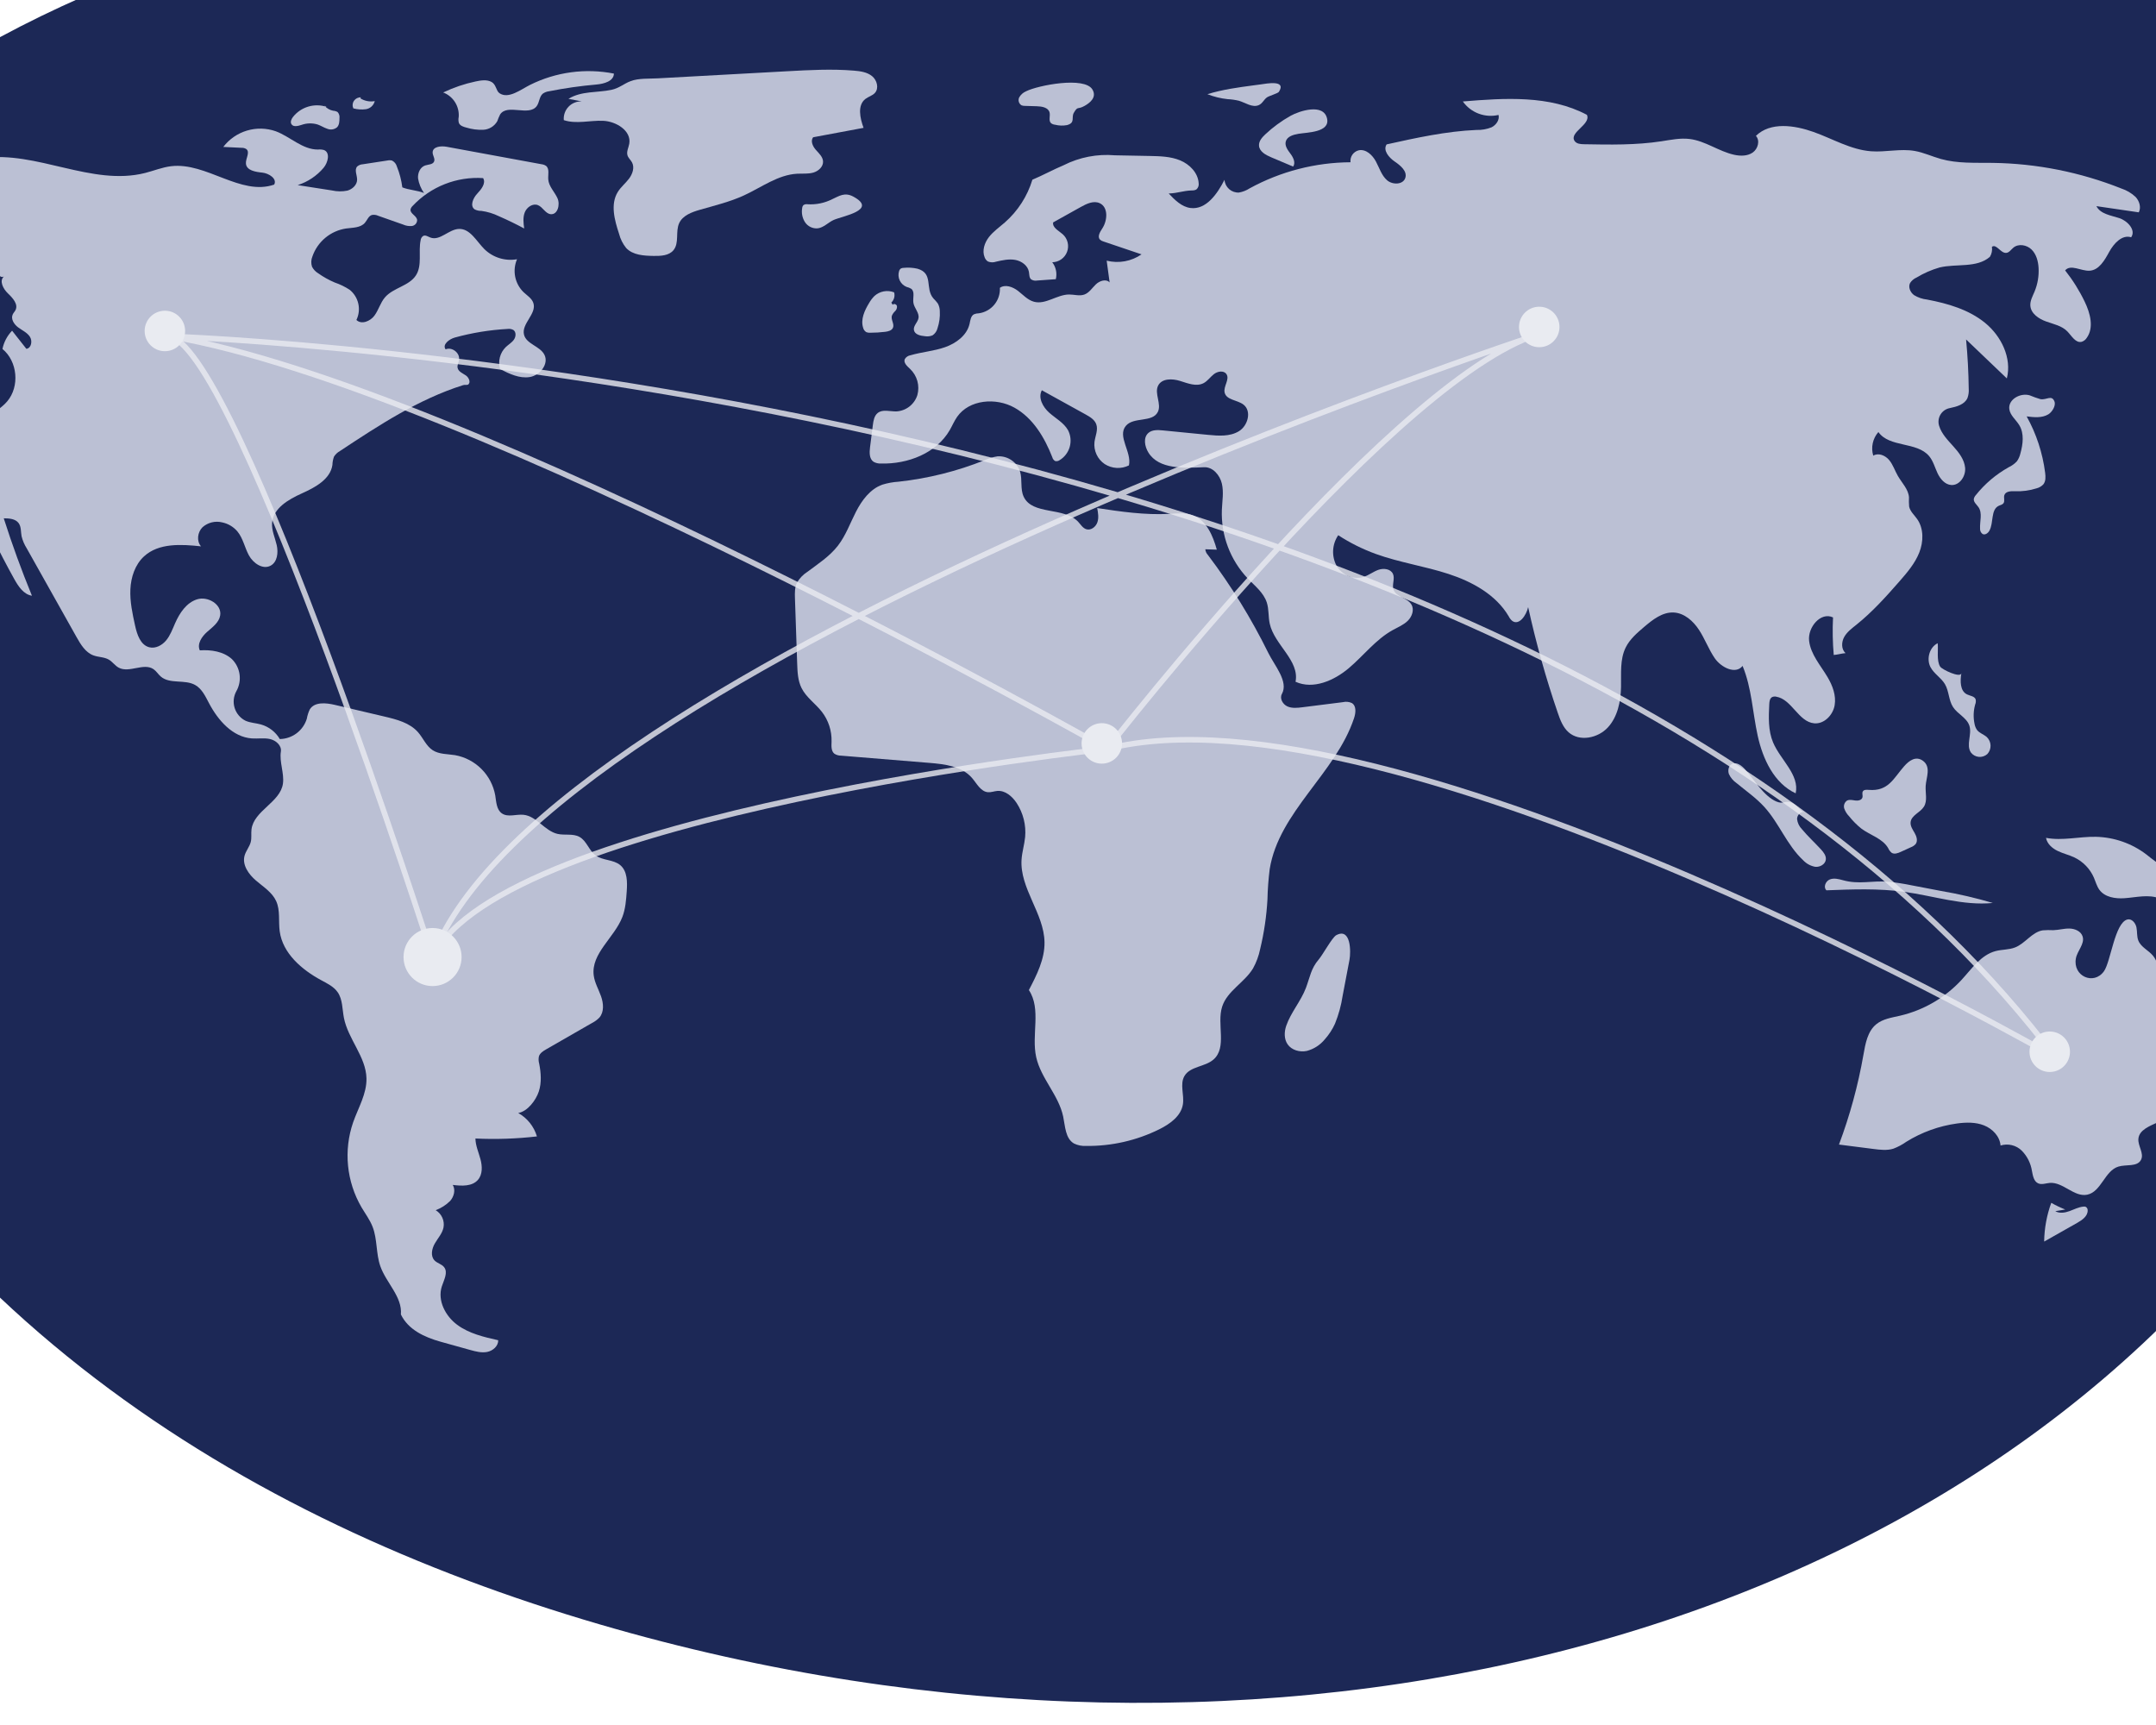 <svg width="390" height="312" viewBox="0 0 390 312" fill="none" xmlns="http://www.w3.org/2000/svg">
<g filter="url(#filter0_d_972_43074)">
<path d="M412.472 214.787C353.88 296.32 230.108 329.393 108.382 293.772C44.029 274.941 -18.019 237.209 -48.769 164.148C-103.737 33.543 11.676 -8.169 87.143 -21.463C123.635 -27.891 158.004 -38.69 189.411 -53.391C245.914 -79.841 345.93 -103.278 421.348 6.897C476.011 86.752 451.5 160.478 412.472 214.787Z" fill="#1C2856"/>
</g>
<path d="M72.776 33.888C72.612 32.592 72.281 31.323 71.79 30.113C71.727 29.884 71.618 29.671 71.468 29.486C71.319 29.302 71.132 29.151 70.921 29.043C70.639 28.97 70.343 28.966 70.059 29.033L65.633 29.71C65.263 29.727 64.908 29.865 64.624 30.103C64.047 30.709 64.615 31.685 64.597 32.522C64.577 33.462 63.742 34.225 62.836 34.478C61.911 34.665 60.956 34.653 60.036 34.443L53.848 33.481C55.67 32.9 57.293 31.817 58.53 30.357C59.344 29.392 59.777 27.591 58.6 27.134C58.251 27.038 57.886 27.009 57.525 27.048C54.721 27.07 52.515 24.729 49.89 23.743C48.21 23.153 46.387 23.109 44.68 23.617C42.974 24.126 41.472 25.161 40.389 26.575L43.686 26.734C43.996 26.717 44.304 26.799 44.564 26.968C45.287 27.562 44.388 28.702 44.49 29.632C44.622 30.839 46.226 31.097 47.435 31.219C48.643 31.341 50.177 32.324 49.595 33.39C43.52 35.483 37.338 29.3 30.958 30.061C29.343 30.253 27.818 30.888 26.241 31.287C16.611 33.723 6.654 27.222 -3.184 28.599C-5.372 28.972 -7.521 29.539 -9.608 30.293C-10.947 30.733 -12.344 31.208 -13.317 32.227C-14.29 33.247 -14.66 34.991 -13.738 36.057C-16.279 36.266 -18.836 36.023 -21.292 35.339C-20.628 35.708 -20.075 36.249 -19.692 36.905C-19.309 37.562 -19.11 38.309 -19.116 39.069C-23.083 39.715 -26.944 40.893 -30.597 42.569C-29.915 43.703 -29.119 44.764 -28.221 45.735L-33.242 48.961C-31.546 49.388 -30.669 51.702 -31.655 53.147C-29.896 52.364 -28.806 50.339 -26.925 49.929C-25.692 49.66 -24.438 50.164 -23.269 50.638C-22.1 51.111 -20.815 51.571 -19.605 51.215C-18.395 50.86 -17.502 49.291 -18.271 48.291C-13.098 46.781 -7.752 45.946 -2.365 45.806C-1.95 45.753 -1.528 45.833 -1.161 46.034C-0.459 46.521 -0.644 47.572 -0.682 48.424C-0.719 49.277 -0.055 50.397 0.707 50.013C-0.189 50.79 0.577 52.254 1.437 53.072C2.297 53.889 3.334 55.017 2.808 56.081C2.67 56.358 2.437 56.58 2.305 56.86C1.914 57.687 2.534 58.651 3.265 59.2C3.996 59.749 4.892 60.132 5.399 60.892C5.907 61.653 5.677 62.983 4.769 63.09L2.188 59.813C1.306 60.727 0.701 61.873 0.444 63.116C3.181 65.354 3.593 69.907 1.301 72.599C0.131 73.975 -1.535 74.811 -2.988 75.884C-4.441 76.957 -5.786 78.485 -5.782 80.291C-5.776 83.412 -6.031 86.311 -4.861 89.205C-2.705 94.54 -0.215 99.734 2.593 104.757C3.331 106.076 4.284 107.522 5.778 107.749C3.89 103.153 2.19 98.485 0.679 93.745C1.663 93.749 2.801 93.827 3.378 94.625C3.855 95.285 3.753 96.183 3.901 96.984C4.09 97.761 4.405 98.501 4.833 99.175L13.849 115.236C14.597 116.567 15.454 117.996 16.883 118.535C17.796 118.88 18.853 118.815 19.693 119.312C20.352 119.701 20.796 120.391 21.468 120.757C23.367 121.794 26.008 119.806 27.783 121.044C28.29 121.397 28.613 121.959 29.081 122.364C30.72 123.784 33.409 122.834 35.302 123.893C36.521 124.576 37.154 125.941 37.804 127.178C39.434 130.276 42.07 133.312 45.562 133.558C46.659 133.636 47.78 133.428 48.852 133.672C49.924 133.916 50.98 134.852 50.808 135.938C50.513 137.8 51.432 139.839 51.185 141.708C50.735 145.112 45.906 146.608 45.492 150.017C45.401 150.764 45.543 151.534 45.365 152.265C45.147 153.16 44.475 153.889 44.236 154.779C43.783 156.466 44.991 158.144 46.319 159.279C47.646 160.414 49.23 161.392 49.956 162.981C50.723 164.66 50.346 166.617 50.595 168.446C51.14 172.439 54.589 175.399 58.138 177.308C59.219 177.889 60.38 178.452 61.08 179.461C61.994 180.777 61.903 182.513 62.208 184.086C62.955 187.939 66.198 191.114 66.29 195.037C66.356 197.826 64.806 200.356 63.88 202.988C63.011 205.509 62.697 208.187 62.959 210.841C63.22 213.494 64.05 216.06 65.394 218.364C66.086 219.533 66.915 220.636 67.405 221.904C68.279 224.167 67.996 226.74 68.802 229.028C69.868 232.053 72.797 234.551 72.517 237.746C73.847 240.508 76.783 241.865 79.736 242.687L85.028 244.16C86.041 244.442 87.1 244.726 88.132 244.522C89.163 244.318 90.148 243.461 90.121 242.409C87.526 241.824 84.848 241.202 82.709 239.62C80.57 238.039 79.104 235.223 79.916 232.689C80.292 231.515 81.093 230.158 80.332 229.187C79.896 228.632 79.099 228.486 78.607 227.979C77.84 227.188 78.104 225.86 78.655 224.906C79.206 223.952 80.003 223.1 80.225 222.021C80.338 221.417 80.263 220.794 80.01 220.234C79.758 219.674 79.341 219.205 78.814 218.889C79.796 218.519 80.688 217.946 81.434 217.209C82.123 216.422 82.441 215.209 81.899 214.315C83.508 214.519 85.408 214.619 86.464 213.388C87.308 212.405 87.25 210.936 86.916 209.684C86.583 208.432 86.02 207.217 86.002 205.921C89.714 206.097 93.434 205.971 97.126 205.544C96.592 203.746 95.379 202.227 93.744 201.309C95.416 201.026 96.939 199.024 97.467 197.413C97.995 195.802 97.861 194.047 97.534 192.383C97.409 191.954 97.391 191.501 97.484 191.065C97.672 190.465 98.262 190.099 98.807 189.786L107.106 185.019C107.601 184.771 108.05 184.44 108.433 184.04C109.302 183.019 109.173 181.477 108.728 180.212C108.283 178.946 107.57 177.757 107.398 176.426C106.886 172.448 111.144 169.594 112.582 165.849C113.146 164.379 113.261 162.781 113.37 161.211C113.487 159.524 113.496 157.565 112.201 156.478C110.959 155.436 109.02 155.669 107.72 154.7C106.529 153.811 106.119 152.085 104.818 151.368C103.636 150.716 102.154 151.13 100.84 150.824C98.526 150.284 97.07 147.617 94.707 147.371C93.374 147.231 91.865 147.883 90.772 147.107C89.809 146.422 89.771 145.047 89.588 143.88C89.266 142.067 88.397 140.395 87.097 139.091C85.797 137.786 84.128 136.912 82.316 136.585C80.941 136.364 79.445 136.448 78.275 135.693C77.091 134.928 76.548 133.495 75.618 132.436C74.118 130.729 71.757 130.122 69.546 129.602L60.549 127.487C58.952 127.112 56.893 126.912 56.036 128.311C55.782 128.844 55.603 129.409 55.502 129.99C55.181 131.042 54.535 131.965 53.656 132.626C52.778 133.287 51.712 133.653 50.612 133.671C49.859 132.385 48.637 131.439 47.203 131.032C46.291 130.778 45.314 130.75 44.444 130.376C43.97 130.145 43.548 129.819 43.205 129.419C42.861 129.019 42.603 128.553 42.445 128.05C42.288 127.547 42.235 127.017 42.289 126.492C42.344 125.968 42.505 125.46 42.762 125C43.281 124.077 43.481 123.008 43.332 121.959C43.183 120.911 42.693 119.94 41.938 119.198C40.408 117.824 38.195 117.492 36.143 117.629C35.606 116.457 36.504 115.134 37.472 114.282C38.441 113.43 39.616 112.593 39.827 111.32C40.159 109.319 37.605 107.799 35.666 108.396C33.727 108.992 32.49 110.876 31.672 112.732C31.203 113.797 30.803 114.919 30.063 115.817C29.323 116.715 28.131 117.358 27.003 117.07C25.406 116.662 24.79 114.765 24.436 113.156C23.962 110.996 23.485 108.807 23.585 106.598C23.684 104.39 24.429 102.122 26.057 100.627C28.711 98.19 32.782 98.429 36.364 98.818C35.518 97.864 35.727 96.257 36.632 95.36C37.11 94.936 37.685 94.634 38.306 94.481C38.926 94.329 39.575 94.33 40.196 94.485C41.275 94.71 42.247 95.291 42.956 96.135C43.974 97.376 44.263 99.052 45.032 100.46C45.802 101.869 47.532 103.07 48.947 102.314C50.17 101.662 50.364 99.966 50.06 98.613C49.756 97.261 49.109 95.946 49.219 94.564C49.43 91.927 52.163 90.34 54.575 89.254C56.987 88.168 59.749 86.708 60.131 84.091C60.144 83.578 60.241 83.071 60.417 82.59C60.684 82.165 61.056 81.815 61.497 81.574C68.536 76.922 75.693 72.214 83.738 69.672C84.157 69.539 84.206 69.686 84.632 69.583C85.23 69.238 84.834 68.283 84.261 67.899C83.689 67.514 82.924 67.219 82.779 66.545C82.672 66.05 82.964 65.563 83.04 65.062C83.226 63.83 81.753 62.693 80.609 63.186C79.963 62.33 81.241 61.335 82.275 61.05C85.38 60.196 88.568 59.675 91.783 59.497C92.154 59.438 92.534 59.503 92.865 59.681C93.405 60.055 93.336 60.913 92.953 61.447C92.571 61.981 91.975 62.317 91.498 62.769C90.977 63.276 90.606 63.917 90.424 64.622C90.242 65.326 90.257 66.067 90.468 66.763C92.147 67.617 93.972 68.496 95.831 68.195C97.69 67.895 99.34 65.806 98.466 64.137C97.653 62.584 95.208 62.233 94.788 60.531C94.296 58.537 97.118 56.764 96.482 54.811C96.204 53.956 95.351 53.453 94.697 52.835C93.925 52.078 93.399 51.105 93.19 50.044C92.98 48.983 93.097 47.883 93.524 46.889C92.458 47.077 91.364 47.006 90.331 46.683C89.299 46.36 88.359 45.794 87.591 45.033C86.171 43.601 85.039 41.341 83.024 41.406C81.175 41.464 79.582 43.622 77.853 42.964C77.427 42.802 76.979 42.472 76.567 42.665C76.432 42.753 76.318 42.87 76.235 43.008C76.152 43.146 76.101 43.301 76.087 43.462C75.648 45.562 76.403 47.956 75.258 49.772C74.013 51.747 71.13 52.021 69.62 53.802C68.8 54.769 68.482 56.072 67.728 57.092C66.975 58.112 65.375 58.76 64.471 57.871C64.915 56.957 65.037 55.92 64.815 54.928C64.593 53.936 64.042 53.049 63.251 52.411C62.411 51.863 61.506 51.423 60.556 51.1C59.495 50.651 58.486 50.089 57.546 49.423C57.075 49.139 56.693 48.729 56.441 48.24C56.242 47.628 56.269 46.965 56.517 46.371C56.975 45.056 57.784 43.891 58.857 43.002C59.929 42.113 61.224 41.534 62.601 41.328C63.805 41.164 65.207 41.222 66.004 40.304C66.425 39.819 66.647 39.084 67.259 38.887C67.65 38.809 68.057 38.859 68.418 39.03L72.913 40.612C73.414 40.839 73.966 40.93 74.514 40.877C74.786 40.84 75.033 40.702 75.207 40.491C75.382 40.279 75.469 40.01 75.453 39.736C75.309 38.989 74.16 38.631 74.265 37.878C74.324 37.634 74.455 37.414 74.641 37.246C76.263 35.519 78.247 34.173 80.451 33.303C82.655 32.432 85.023 32.06 87.388 32.212C87.955 33.144 87.058 34.248 86.311 35.043C85.564 35.839 84.964 37.26 85.867 37.872C86.237 38.061 86.649 38.154 87.064 38.142C88.171 38.292 89.246 38.618 90.25 39.108C91.803 39.784 93.327 40.524 94.82 41.327C94.688 40.342 94.562 39.305 94.936 38.384C95.309 37.463 96.37 36.74 97.297 37.099C98.19 37.445 98.648 38.627 99.599 38.736C100.869 38.88 101.369 37.005 100.839 35.843C100.309 34.681 99.259 33.708 99.172 32.433C99.113 31.573 99.44 30.507 98.753 29.986C98.509 29.83 98.231 29.733 97.943 29.702L80.795 26.547C79.776 26.359 78.305 26.503 78.26 27.537C78.235 28.115 78.751 28.686 78.522 29.217C78.278 29.784 77.478 29.732 76.894 29.932C75.989 30.243 75.535 31.318 75.622 32.271C75.781 33.218 76.148 34.118 76.696 34.907C75.58 34.44 73.891 34.355 72.776 33.888Z" fill="#BBC0D4"/>
<path d="M59.094 19.332C58.012 18.974 56.847 18.957 55.756 19.284C54.665 19.611 53.701 20.265 52.994 21.159C52.712 21.53 52.474 22.043 52.711 22.445C53.05 23.023 53.913 22.795 54.55 22.588C55.486 22.254 56.504 22.23 57.455 22.519C58.053 22.724 58.587 23.087 59.188 23.284C59.48 23.407 59.8 23.447 60.114 23.401C60.427 23.355 60.722 23.225 60.967 23.024C61.379 22.604 61.405 21.951 61.406 21.362C61.434 21.165 61.419 20.964 61.36 20.774C61.301 20.584 61.2 20.41 61.065 20.264C60.825 20.124 60.555 20.044 60.278 20.03C59.656 19.916 59.095 19.587 58.689 19.103" fill="#BBC0D4"/>
<path d="M65.278 17.611C65.035 17.598 64.794 17.648 64.577 17.755C64.359 17.862 64.173 18.023 64.036 18.223C63.899 18.422 63.815 18.654 63.794 18.896C63.772 19.137 63.813 19.38 63.912 19.601C64.655 19.804 65.432 19.854 66.195 19.75C66.576 19.691 66.93 19.52 67.214 19.26C67.498 19 67.699 18.661 67.791 18.287C66.892 18.45 65.965 18.273 65.19 17.79" fill="#BBC0D4"/>
<path d="M86.023 14.735C84 15.165 82.035 15.833 80.169 16.724C81.049 17.062 81.797 17.674 82.302 18.469C82.808 19.264 83.045 20.201 82.978 21.141C82.899 21.502 82.908 21.877 83.005 22.233C83.22 22.755 83.843 22.95 84.39 23.084C85.374 23.384 86.402 23.515 87.43 23.472C87.944 23.445 88.443 23.29 88.882 23.022C89.321 22.754 89.687 22.38 89.945 21.935C90.094 21.512 90.269 21.099 90.468 20.698C91.781 18.699 95.681 21.116 97.091 19.184C97.587 18.503 97.542 17.478 98.189 16.939C98.524 16.704 98.912 16.556 99.318 16.508C102.153 15.945 105.016 15.537 107.895 15.287C109.259 15.168 111.037 14.678 111.049 13.309C105.911 12.3 100.583 13.016 95.894 15.347C94.204 16.194 91.97 17.974 90.343 16.852C89.734 16.432 89.764 15.301 88.925 14.828C88.068 14.345 86.933 14.542 86.023 14.735Z" fill="#BBC0D4"/>
<path d="M102.826 17.877L105.238 18.34C104.794 18.32 104.351 18.396 103.939 18.561C103.526 18.726 103.154 18.977 102.846 19.298C102.538 19.618 102.302 20.001 102.154 20.42C102.005 20.839 101.948 21.285 101.986 21.727C104.245 22.482 106.707 21.748 109.086 21.848C111.466 21.948 114.234 23.648 113.828 25.994C113.705 26.704 113.295 27.413 113.508 28.101C113.658 28.583 114.083 28.925 114.323 29.369C114.823 30.294 114.423 31.464 113.792 32.305C113.16 33.146 112.312 33.817 111.757 34.711C110.379 36.934 111.162 39.808 111.983 42.291C112.221 43.23 112.659 44.105 113.268 44.858C114.485 46.151 116.467 46.264 118.243 46.289C119.535 46.308 121.016 46.245 121.833 45.243C122.9 43.936 122.154 41.897 122.856 40.362C123.494 38.969 125.12 38.371 126.592 37.947C129.29 37.17 132.04 36.51 134.59 35.337C137.758 33.88 140.718 31.61 144.199 31.422C145.175 31.37 146.176 31.485 147.117 31.218C148.058 30.95 148.951 30.137 148.88 29.161C148.819 28.328 148.114 27.716 147.563 27.087C147.012 26.459 146.579 25.493 147.086 24.828L156.21 23.124C155.563 21.361 155.06 19.04 156.546 17.893C157.082 17.479 157.8 17.313 158.257 16.813C159.035 15.96 158.644 14.49 157.745 13.765C156.847 13.04 155.632 12.871 154.482 12.776C150.481 12.443 146.457 12.663 142.448 12.883C134.612 13.312 126.776 13.742 118.94 14.171C117.363 14.258 115.542 14.126 114.095 14.664C112.87 15.119 111.999 15.956 110.598 16.25C108.012 16.792 105.167 16.425 102.826 17.877Z" fill="#BBC0D4"/>
<path d="M146.036 36.941C145.79 36.902 145.539 36.959 145.334 37.1C145.199 37.249 145.118 37.44 145.106 37.642C144.95 38.529 145.135 39.444 145.625 40.2C145.874 40.572 146.218 40.87 146.622 41.063C147.025 41.256 147.473 41.338 147.919 41.3C149.005 41.162 149.805 40.235 150.804 39.783C152.342 39.087 158.878 38.002 154.357 35.559C152.799 34.717 151.792 35.46 150.564 36.015C149.167 36.729 147.602 37.05 146.036 36.941Z" fill="#BBC0D4"/>
<path d="M185.634 16.497C185.106 16.713 184.665 17.098 184.378 17.591C184.246 17.841 184.216 18.133 184.293 18.405C184.37 18.677 184.548 18.91 184.792 19.054C184.989 19.125 185.198 19.159 185.408 19.152L187.554 19.216C188.466 19.243 189.605 19.437 189.85 20.316C190.032 20.968 189.625 21.807 190.116 22.273C190.327 22.436 190.58 22.535 190.846 22.558C191.553 22.739 192.292 22.763 193.009 22.628C194.571 22.209 193.75 21.256 194.242 20.407C194.995 19.108 194.864 19.894 196.19 19.15C197.17 18.601 198.435 17.603 197.618 16.203C196.196 13.766 187.732 15.451 185.634 16.497Z" fill="#BBC0D4"/>
<path d="M227.999 15.272L226.752 15.438C223.942 15.814 221.115 16.192 218.408 17.036C219.58 17.499 220.809 17.801 222.062 17.933C222.752 17.967 223.438 18.064 224.109 18.224C225.305 18.58 226.51 19.499 227.665 19.028C228.381 18.736 228.615 17.99 229.208 17.595C229.618 17.322 231.172 16.881 231.345 16.605C232.75 14.378 229.078 15.128 227.999 15.272Z" fill="#BBC0D4"/>
<path d="M233.472 20.937C231.807 21.868 230.262 22.999 228.872 24.306C228.287 24.856 227.688 25.541 227.742 26.343C227.812 27.409 228.948 28.027 229.931 28.443L233.916 30.13C234.399 29.449 233.957 28.509 233.457 27.839C232.958 27.17 232.364 26.395 232.585 25.589C232.836 24.67 233.957 24.357 234.897 24.198C236.429 23.94 240.561 23.961 240.064 21.493C239.479 18.584 235.009 20.078 233.472 20.937Z" fill="#BBC0D4"/>
<path d="M232.67 185.525C232.291 186.623 232.255 187.917 232.911 188.875C233.647 189.951 235.121 190.352 236.395 190.08C237.665 189.742 238.796 189.014 239.631 187.999C240.394 187.149 241.021 186.187 241.491 185.146C242.148 183.524 242.611 181.83 242.871 180.099L244.108 173.604C244.384 172.152 244.374 167.702 241.705 169.152C240.977 169.548 239.289 172.676 238.525 173.562C237.148 175.161 236.966 176.712 236.242 178.648C235.334 181.074 233.509 183.095 232.67 185.525Z" fill="#BBC0D4"/>
<path d="M373.589 218.764C372.716 218.423 371.869 218.02 371.054 217.557C370.237 219.803 369.802 222.171 369.769 224.561L375.743 221.181C376.641 220.672 377.66 219.966 377.64 218.933C377.649 218.806 377.622 218.678 377.564 218.565C377.506 218.451 377.418 218.355 377.31 218.287C377.177 218.233 377.033 218.217 376.891 218.238C376.006 218.311 375.198 218.747 374.362 219.05C373.527 219.354 372.549 219.514 371.783 219.064" fill="#BBC0D4"/>
<path d="M394.279 156.537C393.47 156.734 392.633 156.783 391.806 156.683C390.434 156.431 389.366 155.396 388.258 154.548C385.624 152.542 382.422 151.424 379.112 151.352C376.101 151.296 373.062 152.112 370.104 151.542C370.298 152.617 371.217 153.423 372.198 153.902C373.18 154.381 374.262 154.622 375.248 155.091C376.827 155.85 378.079 157.153 378.775 158.761C379.093 159.502 379.293 160.309 379.774 160.956C380.757 162.278 382.62 162.569 384.265 162.461C386.409 162.32 388.648 161.703 390.643 162.502C392.169 163.113 393.261 164.449 394.535 165.487C395.809 166.526 397.603 167.296 399.066 166.547C397.547 166.055 396.224 165.09 395.292 163.793C394.359 162.496 393.866 160.936 393.883 159.338C395.318 159.47 399.451 159.419 399.228 156.981C399.039 154.915 395.511 156.314 394.279 156.537Z" fill="#BBC0D4"/>
<path d="M375.507 173.348C375.762 171.951 377.155 170.717 376.721 169.364C376.421 168.429 375.337 167.967 374.355 167.944C373.373 167.921 372.408 168.214 371.426 168.241C370.787 168.207 370.146 168.217 369.508 168.269C367.559 168.589 366.358 170.632 364.521 171.358C363.404 171.8 362.149 171.716 360.988 172.021C358.351 172.714 356.682 175.206 354.839 177.215C351.861 180.446 347.981 182.709 343.702 183.71C342.203 184.057 340.591 184.279 339.399 185.253C337.821 186.542 337.433 188.753 337.082 190.76C336.112 196.304 334.629 201.746 332.653 207.016L338.914 207.816C340.105 207.968 341.338 208.116 342.485 207.764C343.319 207.449 344.108 207.029 344.834 206.513C347.623 204.781 350.744 203.655 353.995 203.206C355.635 202.981 357.354 202.94 358.892 203.549C360.431 204.158 361.751 205.54 361.88 207.19C362.545 206.983 363.254 206.961 363.932 207.126C364.609 207.29 365.228 207.636 365.724 208.125C366.705 209.124 367.347 210.406 367.56 211.789C367.725 212.646 367.89 213.672 368.685 214.032C369.333 214.325 370.077 214.009 370.786 213.952C373.193 213.76 375.191 216.567 377.557 216.083C380.095 215.565 380.718 211.765 383.193 211.003C384.615 210.566 386.609 211.098 387.29 209.775C387.89 208.61 386.693 207.264 386.816 205.959C386.968 204.352 388.864 203.67 390.326 202.984C395.364 200.62 397.755 193.838 395.314 188.837C393.867 185.873 391.021 183.541 390.495 180.285C390.09 177.78 391.078 174.86 389.481 172.888C388.668 171.885 387.293 171.331 386.81 170.135C386.505 169.381 386.628 168.527 386.464 167.731C386.3 166.935 385.606 166.103 384.82 166.309C382.539 166.908 381.811 173.954 380.59 175.666C378.734 178.269 374.922 176.555 375.507 173.348Z" fill="#BBC0D4"/>
<path d="M333.347 159.198C332.567 158.98 331.716 158.764 330.969 159.077C330.222 159.389 329.786 160.485 330.386 161.03C335.075 160.847 339.794 160.666 344.443 161.302C349.8 162.036 355.102 163.854 360.483 163.319C357.409 162.412 354.285 161.687 351.126 161.148L345.859 160.141C344.445 159.846 343.018 159.625 341.581 159.481C338.576 159.232 336.301 160.027 333.347 159.198Z" fill="#BBC0D4"/>
<path d="M338.042 142.865C337.653 142.833 337.171 142.805 336.969 143.14C336.777 143.459 336.997 143.882 336.894 144.241C336.752 144.73 336.111 144.856 335.605 144.789C335.1 144.722 334.553 144.563 334.105 144.806C333.878 144.961 333.707 145.186 333.619 145.446C333.53 145.707 333.528 145.989 333.613 146.251C333.797 146.77 334.093 147.242 334.481 147.633C335.143 148.467 335.898 149.225 336.73 149.889C338.342 151.079 340.526 151.652 341.541 153.38C341.684 153.714 341.904 154.011 342.183 154.244C342.671 154.553 343.306 154.318 343.831 154.078L345.67 153.238C346.001 153.119 346.297 152.917 346.53 152.653C346.95 152.083 346.692 151.272 346.339 150.658C345.987 150.044 345.535 149.408 345.611 148.704C345.746 147.449 347.36 146.968 348.024 145.894C348.693 144.811 348.258 143.416 348.335 142.145C348.425 140.659 349.359 138.727 347.856 137.616C346.58 136.673 345.359 137.545 344.443 138.586C342.51 140.783 341.596 143.162 338.042 142.865Z" fill="#BBC0D4"/>
<path d="M349.207 120.664C349.835 121.867 351.144 122.584 351.828 123.755C352.571 125.024 352.486 126.664 353.291 127.894C354.117 129.156 355.78 129.826 356.243 131.261C356.749 132.829 355.601 134.733 356.516 136.103C356.687 136.327 356.902 136.513 357.148 136.649C357.394 136.785 357.666 136.869 357.946 136.895C358.227 136.92 358.509 136.888 358.776 136.798C359.043 136.709 359.288 136.566 359.497 136.377C359.883 135.957 360.089 135.403 360.072 134.833C360.055 134.263 359.817 133.722 359.407 133.326C358.865 132.832 358.087 132.619 357.635 132.042C357.4 131.709 357.243 131.327 357.176 130.925C356.93 129.764 356.969 128.561 357.291 127.419C357.412 127.13 357.443 126.81 357.38 126.502C357.176 125.911 356.375 125.869 355.812 125.594C354.535 124.971 354.566 123.168 354.789 121.764C354.641 122.699 351.312 121.109 350.963 120.58C350.271 119.529 350.648 117.5 350.51 116.338C349.015 117.058 348.439 119.194 349.207 120.664Z" fill="#BBC0D4"/>
<path d="M315.669 139.164C315.054 138.476 314.129 137.756 313.305 138.171C312.677 138.487 312.504 139.357 312.75 140.016C313.05 140.656 313.512 141.207 314.091 141.614C315.807 143.03 317.656 144.308 319.153 145.953C321.833 148.899 323.253 152.873 326.168 155.586C326.754 156.215 327.529 156.635 328.376 156.781C329.226 156.86 330.179 156.317 330.277 155.469C330.357 154.771 329.871 154.147 329.395 153.63C328.263 152.398 327.023 151.265 325.954 149.978C325.461 149.483 325.151 148.835 325.075 148.141C325.07 147.448 325.701 146.723 326.373 146.894C325.556 146.686 324.951 145.326 323.753 145.07C322.751 144.856 322.509 145.476 321.317 144.965C319.044 143.99 317.261 140.946 315.669 139.164Z" fill="#BBC0D4"/>
<path d="M369.08 72.191C368.428 71.997 367.786 71.768 367.159 71.505C365.472 70.998 363.239 72.239 363.463 73.987C363.613 75.148 364.694 75.93 365.29 76.938C366.176 78.431 365.94 80.326 365.474 81.999C365.36 82.517 365.143 83.006 364.836 83.439C364.406 83.895 363.893 84.264 363.324 84.526C361.044 85.805 359.034 87.512 357.405 89.555C357.228 89.743 357.104 89.976 357.047 90.229C356.967 90.819 357.56 91.249 357.895 91.741C358.64 92.834 358.102 94.305 358.176 95.626C358.164 95.812 358.201 95.999 358.282 96.168C358.363 96.336 358.486 96.482 358.638 96.59C359.087 96.818 359.619 96.43 359.863 95.989C360.67 94.526 360.062 92.178 361.577 91.472C361.864 91.339 362.211 91.283 362.402 91.031C362.705 90.632 362.413 90.04 362.566 89.563C362.797 88.846 363.778 88.814 364.53 88.846C365.826 88.9 367.121 88.728 368.357 88.336C368.843 88.221 369.283 87.966 369.625 87.602C370.077 87.037 370.037 86.234 369.947 85.515C369.494 81.933 368.359 78.47 366.604 75.314C367.935 75.484 369.382 75.631 370.531 74.938C371.174 74.549 371.945 73.388 371.626 72.598C371.122 71.348 370.211 72.4 369.08 72.191Z" fill="#BBC0D4"/>
<path d="M198.471 91.891C198.631 92.746 198.787 93.645 198.507 94.467C198.227 95.29 197.347 95.977 196.515 95.725C195.87 95.53 195.497 94.881 195.039 94.386C192.491 91.635 186.741 93.228 185.167 89.824C184.525 88.435 184.961 86.771 184.523 85.305C184.247 84.457 183.696 83.725 182.959 83.225C182.222 82.724 181.339 82.482 180.449 82.537C179.638 82.654 178.848 82.89 178.105 83.237C173.127 85.23 167.902 86.537 162.572 87.122C161.56 87.183 160.558 87.366 159.588 87.665C157.4 88.458 155.904 90.487 154.84 92.557C153.776 94.627 152.991 96.869 151.564 98.708C150.064 100.641 147.963 101.995 146.004 103.459C145.249 103.946 144.62 104.605 144.169 105.382C143.744 106.254 143.768 107.268 143.801 108.238L144.202 120.016C144.253 121.531 144.318 123.1 144.996 124.455C145.843 126.148 147.515 127.257 148.676 128.753C149.86 130.289 150.477 132.188 150.422 134.128C150.397 134.907 150.32 135.829 150.927 136.319C151.296 136.559 151.728 136.683 152.169 136.676L168.1 137.98C170.903 138.21 174.009 138.587 175.838 140.722C176.702 141.729 177.396 143.179 178.718 143.287C179.286 143.333 179.838 143.1 180.405 143.055C181.837 142.942 183.094 144.029 183.888 145.225C185.09 147.05 185.635 149.228 185.435 151.403C185.304 152.768 184.881 154.096 184.79 155.464C184.443 160.671 188.857 165.195 188.942 170.413C188.993 173.482 187.536 176.35 186.115 179.071C188.408 182.544 186.53 187.169 187.443 191.229C188.309 195.081 191.521 198.097 192.321 201.963C192.688 203.733 192.709 205.911 194.27 206.823C194.954 207.156 195.714 207.308 196.474 207.264C201.062 207.318 205.597 206.286 209.709 204.251C211.639 203.293 213.639 201.864 213.976 199.736C214.248 198.02 213.378 196.1 214.263 194.605C215.307 192.844 217.981 192.983 219.517 191.629C222.008 189.432 220.065 185.241 221.075 182.076C221.982 179.231 225.106 177.72 226.654 175.166C227.264 174.068 227.701 172.883 227.951 171.652C228.66 168.711 229.102 165.711 229.27 162.69C229.311 160.855 229.446 159.023 229.675 157.201C231.345 146.83 241.598 139.885 244.926 129.922C245.244 128.971 245.394 127.703 244.547 127.165C244.045 126.925 243.476 126.866 242.935 126.996L235.591 127.922C234.679 128.037 233.712 128.145 232.874 127.766C232.036 127.387 231.436 126.327 231.88 125.522C233.128 123.263 230.562 120.408 229.422 118.092C226.352 111.857 222.696 105.928 218.504 100.386C218.235 100.1 218.067 99.736 218.025 99.346L220.109 99.416C219.406 96.891 218.245 94.128 215.792 93.205C214.41 92.684 212.879 92.864 211.404 92.945C207.18 93.175 202.652 92.538 198.471 91.891Z" fill="#BBC0D4"/>
<path d="M211.408 34.997C212.513 36.171 213.752 37.416 215.351 37.62C218.176 37.981 220.207 35.06 221.5 32.523C221.548 33.17 221.846 33.773 222.331 34.203C222.817 34.633 223.451 34.857 224.099 34.827C224.796 34.71 225.461 34.45 226.053 34.063C231.65 31.005 237.918 29.384 244.296 29.347C244.235 28.864 244.355 28.375 244.632 27.976C244.91 27.576 245.326 27.293 245.8 27.181C247.097 26.924 248.265 28.045 248.891 29.21C249.516 30.375 249.906 31.724 250.9 32.596C251.894 33.468 253.818 33.43 254.21 32.167C254.587 30.956 253.325 29.922 252.276 29.208C251.227 28.493 250.121 27.171 250.828 26.116C256.186 24.93 261.578 23.74 267.061 23.504C267.995 23.536 268.925 23.376 269.794 23.033C270.63 22.623 271.295 21.691 271.07 20.787C269.873 21.069 268.62 20.987 267.47 20.553C266.32 20.12 265.325 19.353 264.612 18.352C272.221 17.724 280.313 17.189 287.056 20.769C287.865 22.506 283.741 23.951 284.844 25.517C285.196 26.017 285.902 26.076 286.513 26.087C291.198 26.174 295.911 26.259 300.544 25.552C302.237 25.294 303.947 24.929 305.646 25.138C308.477 25.487 310.899 27.376 313.684 27.992C314.818 28.243 316.089 28.252 317.045 27.592C318 26.933 318.411 25.431 317.628 24.574C320.25 22.004 324.603 22.641 328.063 23.872C331.522 25.102 334.8 27.086 338.462 27.361C341.087 27.557 343.75 26.851 346.344 27.3C347.975 27.582 349.492 28.307 351.086 28.753C354.1 29.596 357.288 29.418 360.417 29.459C368.401 29.566 376.298 31.135 383.717 34.089C384.682 34.403 385.567 34.925 386.308 35.619C386.998 36.358 387.35 37.507 386.886 38.406L379.22 37.285C379.942 38.707 381.811 38.95 383.328 39.44C384.846 39.931 386.419 41.606 385.507 42.915C383.863 42.391 382.373 44.035 381.542 45.548C380.712 47.06 379.7 48.872 377.976 48.964C376.433 49.046 374.567 47.733 373.562 48.906C374.951 50.658 376.141 52.561 377.109 54.577C378.103 56.647 378.81 59.256 377.467 61.118C377.256 61.451 376.936 61.699 376.561 61.821C375.464 62.099 374.752 60.757 373.965 59.944C372.974 58.919 371.475 58.628 370.133 58.148C368.79 57.667 367.376 56.722 367.271 55.3C367.206 54.415 367.673 53.593 368.017 52.775C368.595 51.397 368.848 49.904 368.756 48.412C368.681 47.212 368.344 45.964 367.482 45.125C366.62 44.287 365.132 44.021 364.207 44.789C363.775 45.147 363.43 45.72 362.869 45.742C361.878 45.78 361.118 44.053 360.321 44.642C360.414 45.27 360.284 45.911 359.953 46.453C357.574 48.522 353.921 47.647 350.855 48.377C349.397 48.795 348.001 49.404 346.704 50.19C346.219 50.398 345.806 50.744 345.517 51.186C345.135 51.93 345.557 52.882 346.231 53.377C346.947 53.816 347.751 54.09 348.585 54.18C352.323 54.888 356.115 55.984 359.066 58.385C362.017 60.786 363.953 64.755 363.019 68.443L355.647 61.399C355.927 64.357 356.086 67.322 356.124 70.296C356.172 70.876 356.092 71.46 355.89 72.007C355.365 73.168 353.941 73.558 352.693 73.815C352.345 73.881 352.016 74.019 351.726 74.221C351.437 74.424 351.193 74.685 351.011 74.988C350.83 75.291 350.714 75.629 350.673 75.98C350.631 76.331 350.664 76.687 350.77 77.024C351.213 78.469 352.319 79.596 353.331 80.719C354.344 81.842 355.34 83.118 355.472 84.624C355.605 86.13 354.469 87.828 352.96 87.723C351.817 87.644 350.969 86.62 350.481 85.583C349.993 84.546 349.703 83.39 348.971 82.509C346.753 79.842 341.771 80.984 339.784 78.141C339.278 78.715 338.927 79.41 338.764 80.158C338.601 80.906 338.633 81.684 338.855 82.417C339.779 81.838 341.045 82.376 341.739 83.217C342.434 84.058 342.761 85.135 343.307 86.08C344.043 87.354 345.214 88.484 345.317 89.952C345.289 90.507 345.299 91.063 345.345 91.617C345.527 92.506 346.279 93.145 346.8 93.888C348.013 95.618 347.953 97.995 347.171 99.957C346.389 101.92 344.985 103.56 343.594 105.15C341.164 107.927 338.685 110.688 335.805 112.995C334.983 113.653 334.105 114.3 333.594 115.22C333.082 116.14 333.055 117.432 333.842 118.132C333.279 118.16 332.27 118.437 331.707 118.465C331.509 116.207 331.466 113.938 331.578 111.674C329.357 110.608 326.965 113.464 327.252 115.911C327.539 118.359 329.309 120.322 330.569 122.44C331.49 123.988 332.175 125.794 331.868 127.569C331.56 129.344 329.975 130.982 328.18 130.826C325.325 130.577 324.131 126.478 321.303 126.008C321.054 125.95 320.792 125.976 320.559 126.082C320.139 126.313 320.066 126.874 320.043 127.352C319.927 129.699 319.827 132.14 320.743 134.303C322.083 137.469 325.546 140.128 324.82 143.488C320.907 141.669 318.873 137.281 317.949 133.066C317.025 128.852 316.871 124.427 315.216 120.442C313.958 122.054 311.316 120.722 310.167 119.031C309.078 117.429 308.408 115.575 307.351 113.95C306.294 112.326 304.676 110.872 302.74 110.782C300.711 110.689 298.951 112.081 297.403 113.397C296.13 114.479 294.823 115.604 294.079 117.1C292.997 119.276 293.28 121.842 293.228 124.273C293.171 126.9 292.614 129.672 290.824 131.596C289.033 133.519 285.727 134.189 283.752 132.456C282.721 131.551 282.222 130.199 281.777 128.901C279.633 122.644 277.848 116.27 276.429 109.81C276.098 111.285 274.803 113.185 273.566 112.316C273.288 112.083 273.064 111.793 272.906 111.466C270.599 107.556 266.327 105.211 262.01 103.805C257.693 102.398 253.151 101.742 248.882 100.197C246.49 99.33 244.205 98.192 242.073 96.805C241.529 97.603 241.211 98.534 241.154 99.499C241.096 100.463 241.301 101.425 241.745 102.283C242.692 103.96 244.835 104.93 246.669 104.344C247.617 104.041 248.418 103.383 249.358 103.058C250.299 102.733 251.561 102.893 251.972 103.799C252.366 104.666 251.771 105.715 252.066 106.621C252.516 108 254.596 108.107 255.324 109.362C255.865 110.296 255.419 111.536 254.647 112.289C253.874 113.043 252.843 113.456 251.899 113.981C248.839 115.683 246.662 118.588 243.987 120.849C241.312 123.109 237.538 124.76 234.35 123.31C235.11 119.462 230.526 116.637 229.683 112.806C229.406 111.545 229.55 110.206 229.153 108.978C228.58 107.199 227.001 105.976 225.707 104.627C224.136 102.975 222.913 101.024 222.109 98.891C221.304 96.757 220.936 94.484 221.024 92.206C221.094 90.623 221.385 89.014 221.024 87.471C220.663 85.928 219.386 84.435 217.803 84.505C214.187 84.664 209.632 84.933 207.735 81.851C207.058 80.751 206.763 79.14 207.742 78.297C208.433 77.702 209.452 77.758 210.359 77.848L218.506 78.649C220.411 78.837 222.471 78.991 224.106 77.995C225.741 76.999 226.45 74.355 224.935 73.183C223.829 72.326 221.847 72.373 221.526 71.011C221.258 69.877 222.513 68.591 221.835 67.643C221.349 66.964 220.256 67.152 219.594 67.662C218.932 68.171 218.452 68.916 217.711 69.302C216.411 69.978 214.857 69.334 213.459 68.897C212.06 68.459 210.185 68.422 209.507 69.721C208.748 71.174 210.18 73.077 209.427 74.533C208.431 76.458 205.06 75.362 203.662 77.018C202.058 78.917 204.754 81.75 204.212 84.177C203.522 84.519 202.754 84.676 201.985 84.633C201.215 84.59 200.47 84.348 199.822 83.93C199.184 83.497 198.676 82.899 198.352 82.2C198.027 81.5 197.898 80.726 197.979 79.96C198.113 78.868 198.682 77.753 198.3 76.722C197.992 75.888 197.155 75.391 196.376 74.961L188.459 70.586C187.724 71.949 188.654 73.64 189.816 74.664C190.978 75.688 192.433 76.46 193.197 77.807C193.68 78.741 193.788 79.824 193.5 80.835C193.211 81.846 192.548 82.709 191.644 83.247C191.531 83.325 191.402 83.378 191.267 83.401C191.132 83.425 190.993 83.419 190.86 83.384C190.733 83.309 190.623 83.211 190.536 83.093C190.448 82.975 190.385 82.842 190.351 82.699C188.954 79.125 186.857 75.6 183.504 73.733C180.151 71.865 175.333 72.249 173.134 75.395C172.612 76.142 172.261 76.994 171.806 77.784C169.389 81.981 164.207 83.968 159.366 83.838C158.893 83.864 158.421 83.754 158.009 83.519C157.227 82.979 157.262 81.832 157.382 80.889L157.89 76.885C157.992 76.082 158.14 75.193 158.776 74.691C159.673 73.984 160.967 74.43 162.109 74.414C162.974 74.373 163.806 74.068 164.492 73.538C165.178 73.009 165.684 72.282 165.943 71.455C166.173 70.62 166.172 69.738 165.938 68.904C165.705 68.07 165.248 67.315 164.617 66.721C164.094 66.23 163.391 65.612 163.668 64.949C163.778 64.766 163.927 64.609 164.105 64.489C164.282 64.37 164.484 64.291 164.695 64.257C166.747 63.661 168.915 63.505 170.932 62.802C172.949 62.099 174.906 60.661 175.384 58.579C175.53 57.941 175.597 57.168 176.17 56.851C176.458 56.73 176.766 56.667 177.079 56.666C178.172 56.51 179.168 55.951 179.87 55.098C180.572 54.245 180.929 53.16 180.871 52.056C181.838 51.381 183.193 51.878 184.128 52.596C185.063 53.315 185.889 54.264 187.027 54.574C189.148 55.151 191.198 53.273 193.396 53.264C194.32 53.261 195.277 53.588 196.147 53.274C197.029 52.957 197.555 52.079 198.232 51.431C198.908 50.782 200.095 50.387 200.72 51.085L200.188 47.145C201.26 47.415 202.377 47.453 203.464 47.257C204.552 47.06 205.584 46.633 206.493 46.005L199.617 43.681C199.378 43.621 199.157 43.503 198.974 43.337C198.474 42.799 198.971 41.96 199.377 41.348C200.35 39.885 200.513 37.473 198.914 36.744C197.822 36.247 196.569 36.844 195.522 37.428L190.503 40.227C190.344 41.181 191.51 41.721 192.233 42.364C192.67 42.752 192.98 43.264 193.121 43.832C193.262 44.4 193.228 44.998 193.023 45.546C192.819 46.094 192.453 46.568 191.975 46.904C191.496 47.241 190.927 47.425 190.341 47.432C190.672 47.862 190.902 48.36 191.013 48.891C191.125 49.421 191.116 49.97 190.987 50.496L187.61 50.739C187.231 50.815 186.838 50.739 186.515 50.525C186.154 50.205 186.203 49.643 186.119 49.167C185.917 48.019 184.793 47.214 183.645 47.008C182.498 46.801 181.324 47.066 180.188 47.327C179.706 47.501 179.176 47.488 178.702 47.293C178.43 47.116 178.224 46.855 178.114 46.55C177.616 45.343 178.081 43.923 178.881 42.89C179.681 41.857 180.777 41.102 181.76 40.242C184.112 38.179 185.84 35.498 186.749 32.504C188.608 31.725 190.533 30.667 192.392 29.888C195.257 28.437 198.471 27.814 201.672 28.09L207.967 28.21C209.831 28.246 211.745 28.292 213.468 29.002C215.192 29.713 216.706 31.25 216.825 33.11C216.861 33.32 216.843 33.537 216.772 33.738C216.702 33.94 216.581 34.12 216.421 34.263C216.178 34.395 215.902 34.458 215.626 34.442C213.887 34.503 213.146 34.936 211.408 34.997Z" fill="#BBC0D4"/>
<path d="M161.232 54.726C161.478 54.493 161.655 54.197 161.743 53.871C161.832 53.544 161.829 53.199 161.734 52.874C161.136 52.643 160.485 52.583 159.854 52.702C159.224 52.821 158.639 53.114 158.166 53.547C157.793 53.925 157.472 54.349 157.21 54.811C156.383 56.161 155.652 57.773 156.131 59.281C156.17 59.446 156.242 59.601 156.341 59.737C156.441 59.874 156.567 59.989 156.712 60.076C156.927 60.162 157.159 60.199 157.39 60.182C158.301 60.181 159.211 60.125 160.116 60.014C160.671 59.947 161.316 59.79 161.531 59.273C161.813 58.593 161.13 57.825 161.329 57.117C161.46 56.8 161.659 56.516 161.911 56.283C162.036 56.167 162.132 56.022 162.192 55.862C162.252 55.701 162.273 55.529 162.254 55.359C162.174 55.027 161.665 54.838 161.482 55.127" fill="#BBC0D4"/>
<path d="M165.956 48.6C165.147 48.414 164.312 48.361 163.486 48.445C163.303 48.439 163.122 48.48 162.959 48.564C162.802 48.68 162.688 48.846 162.635 49.034C162.46 49.594 162.503 50.2 162.755 50.73C163.007 51.26 163.449 51.675 163.994 51.894C164.29 51.962 164.575 52.077 164.836 52.233C165.535 52.775 165.09 53.883 165.222 54.757C165.37 55.739 166.321 56.563 166.147 57.541C166.009 58.311 165.187 58.921 165.319 59.692C165.458 60.5 166.483 60.742 167.299 60.807C167.773 60.89 168.26 60.834 168.703 60.646C169.146 60.343 169.461 59.886 169.588 59.364C169.922 58.369 170.063 57.319 170.002 56.27C169.998 55.793 169.878 55.325 169.653 54.905C169.407 54.572 169.134 54.26 168.838 53.971C167.272 52.151 168.92 49.435 165.956 48.6Z" fill="#BBC0D4"/>
<path opacity="0.8" d="M371.758 191.209C371.758 191.209 251.891 122.403 200.286 135.44C200.286 135.44 90.921 147.209 78.246 173.102C78.246 173.102 43.481 64.461 30.807 60.84" stroke="#E9EBF1" stroke-miterlimit="10"/>
<path opacity="0.8" d="M78.246 173.102C98.345 119.506 279.413 60.115 279.413 60.115C253.701 66.634 200.286 135.44 200.286 135.44C200.286 135.44 84.858 70.078 30.807 60.84C30.807 60.84 279.594 68.988 371.758 191.208" stroke="#E9EBF1" stroke-miterlimit="10"/>
<path d="M29.826 63.522C31.848 63.522 33.487 61.883 33.487 59.861C33.487 57.838 31.848 56.199 29.826 56.199C27.804 56.199 26.165 57.838 26.165 59.861C26.165 61.883 27.804 63.522 29.826 63.522Z" fill="#E9EBF1"/>
<path d="M78.246 178.352C81.146 178.352 83.497 176.001 83.497 173.101C83.497 170.201 81.146 167.85 78.246 167.85C75.346 167.85 72.995 170.201 72.995 173.101C72.995 176.001 75.346 178.352 78.246 178.352Z" fill="#E9EBF1"/>
<path d="M278.434 62.799C280.456 62.799 282.095 61.16 282.095 59.138C282.095 57.116 280.456 55.477 278.434 55.477C276.412 55.477 274.772 57.116 274.772 59.138C274.772 61.16 276.412 62.799 278.434 62.799Z" fill="#E9EBF1"/>
<path d="M370.777 193.891C372.799 193.891 374.439 192.252 374.439 190.23C374.439 188.208 372.799 186.568 370.777 186.568C368.755 186.568 367.116 188.208 367.116 190.23C367.116 192.252 368.755 193.891 370.777 193.891Z" fill="#E9EBF1"/>
<path d="M199.307 138.121C201.329 138.121 202.968 136.482 202.968 134.46C202.968 132.438 201.329 130.799 199.307 130.799C197.285 130.799 195.646 132.438 195.646 134.46C195.646 136.482 197.285 138.121 199.307 138.121Z" fill="#E9EBF1"/>
<defs>
<filter id="filter0_d_972_43074" x="-67.118" y="-79.457" width="524.235" height="391.457" filterUnits="userSpaceOnUse" color-interpolation-filters="sRGB">
<feFlood flood-opacity="0" result="BackgroundImageFix"/>
<feColorMatrix in="SourceAlpha" type="matrix" values="0 0 0 0 0 0 0 0 0 0 0 0 0 0 0 0 0 0 127 0" result="hardAlpha"/>
<feOffset/>
<feGaussianBlur stdDeviation="2"/>
<feComposite in2="hardAlpha" operator="out"/>
<feColorMatrix type="matrix" values="0 0 0 0 0 0 0 0 0 0 0 0 0 0 0 0 0 0 0.2 0"/>
<feBlend mode="normal" in2="BackgroundImageFix" result="effect1_dropShadow_972_43074"/>
<feBlend mode="normal" in="SourceGraphic" in2="effect1_dropShadow_972_43074" result="shape"/>
</filter>
</defs>
</svg>
